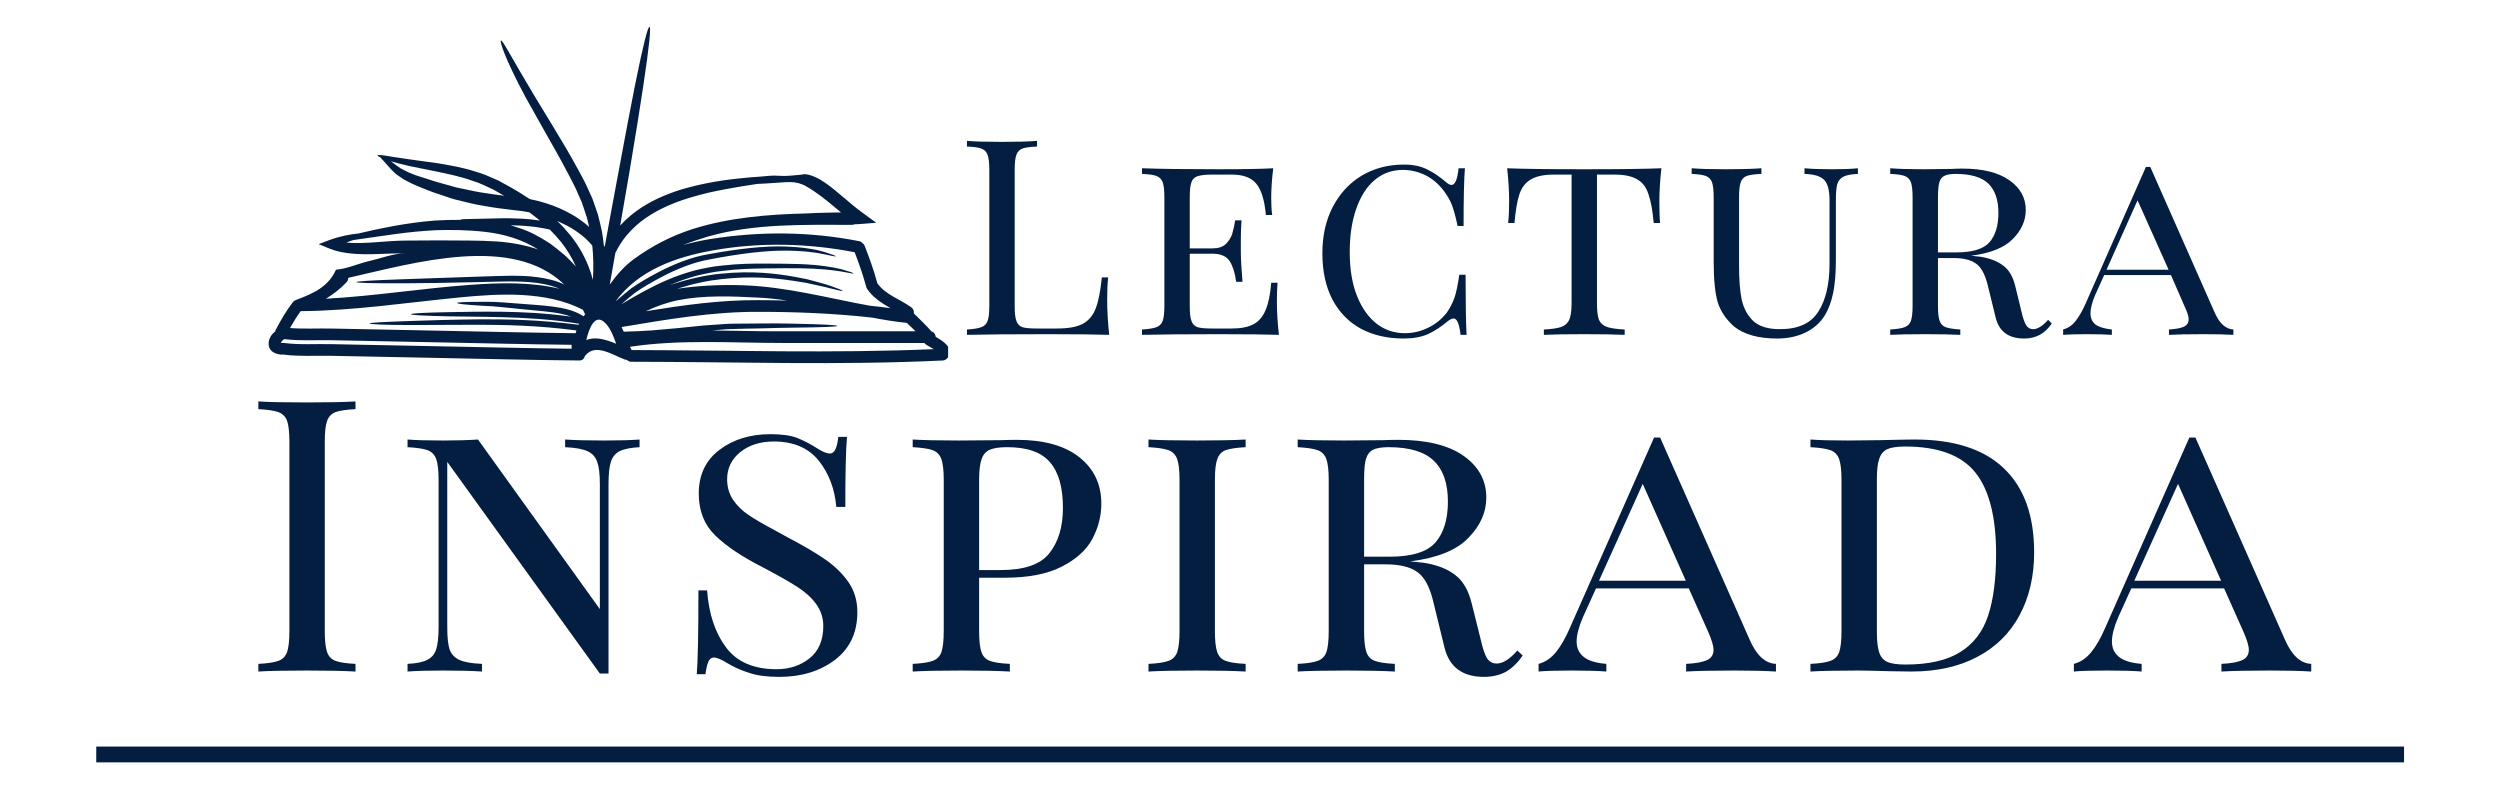<svg xmlns="http://www.w3.org/2000/svg" xmlns:xlink="http://www.w3.org/1999/xlink" width="156" zoomAndPan="magnify" viewBox="0 0 116.88 37.5" height="50" preserveAspectRatio="xMidYMid meet" version="1.0"><defs><g/><clipPath id="af9527e768"><path d="M 12.488 1.184 L 44.312 1.184 L 44.312 17 L 12.488 17 Z M 12.488 1.184 " clip-rule="nonzero"/></clipPath></defs><g clip-path="url(#af9527e768)"><path fill="#041e42" d="M 23.531 9.16 C 23.367 9.062 23.203 8.969 23.043 8.879 C 22.707 8.727 22.398 8.562 22.074 8.469 C 21.449 8.242 20.867 8.137 20.367 8.027 C 19.863 7.926 19.434 7.84 19.074 7.766 C 18.727 7.684 18.449 7.613 18.234 7.547 C 18.371 7.648 18.52 7.77 18.695 7.883 C 18.805 7.938 18.918 7.992 19.035 8.055 C 19.16 8.117 19.289 8.152 19.422 8.211 C 19.559 8.258 19.719 8.305 19.875 8.355 C 19.957 8.383 20.039 8.406 20.121 8.434 C 20.164 8.449 20.207 8.461 20.25 8.477 L 20.285 8.484 L 20.293 8.488 C 20.293 8.488 20.301 8.492 20.301 8.492 L 20.305 8.492 L 20.367 8.512 C 20.547 8.562 20.727 8.613 20.914 8.664 C 21.102 8.715 21.297 8.781 21.488 8.812 C 21.879 8.891 22.281 8.992 22.723 9.047 C 22.984 9.09 23.258 9.125 23.531 9.16 Z M 25.129 11.676 C 24.332 11.18 23.488 10.953 22.703 10.859 C 21.836 10.754 21.035 10.754 20.34 10.773 C 19.645 10.809 19.035 10.875 18.508 10.945 C 17.609 11.066 16.949 11.172 16.48 11.234 C 16.477 11.234 16.477 11.238 16.469 11.238 C 16.383 11.266 16.289 11.293 16.188 11.34 C 16.176 11.344 16.16 11.352 16.145 11.355 C 16.586 11.391 17.094 11.371 17.645 11.328 C 18.066 11.293 18.543 11.258 19.02 11.258 C 19.492 11.254 19.984 11.25 20.484 11.25 C 20.965 11.25 21.43 11.254 21.883 11.258 C 22.109 11.262 22.328 11.266 22.543 11.27 C 22.766 11.281 22.98 11.289 23.195 11.301 C 23.91 11.352 24.578 11.484 25.129 11.676 Z M 25.766 13.102 C 25.957 13.152 26.156 13.223 26.348 13.316 C 23.91 10.961 19.387 12.289 16.234 13.004 C 16.242 13.07 16.223 13.145 16.16 13.207 C 15.871 13.516 15.543 13.766 15.195 13.98 C 17.449 13.859 19.676 13.496 21.934 13.332 C 23.289 13.234 24.77 13.184 26.129 13.516 C 25.984 13.453 25.836 13.402 25.691 13.363 C 25.262 13.25 24.828 13.203 24.41 13.184 C 23.996 13.164 23.598 13.168 23.219 13.18 C 22.836 13.188 22.473 13.199 22.133 13.207 C 20.762 13.238 19.691 13.258 18.875 13.258 C 18.059 13.258 17.492 13.258 17.133 13.246 C 16.773 13.234 16.621 13.223 16.621 13.199 C 16.621 13.184 16.773 13.164 17.133 13.141 C 17.492 13.117 18.055 13.094 18.871 13.066 C 19.688 13.035 20.754 13 22.125 12.953 C 22.469 12.941 22.828 12.93 23.211 12.918 C 23.59 12.906 23.996 12.898 24.426 12.914 C 24.852 12.934 25.301 12.98 25.766 13.102 Z M 26.371 11.945 C 26.551 12.109 26.727 12.285 26.891 12.477 C 26.707 12.055 26.469 11.668 26.203 11.332 C 26.031 11.121 25.855 10.926 25.672 10.746 C 25.062 10.602 24.449 10.551 23.828 10.543 C 23.832 10.543 23.832 10.543 23.836 10.543 C 23.957 10.578 24.078 10.621 24.207 10.664 C 24.707 10.812 25.195 11.078 25.68 11.395 C 25.91 11.566 26.141 11.75 26.371 11.945 Z M 27.324 14.711 C 27.289 14.637 27.254 14.566 27.219 14.496 C 25.488 13.609 23.301 13.738 21.426 13.922 C 18.953 14.164 16.5 14.543 14.012 14.562 C 13.828 14.816 13.664 15.082 13.512 15.352 C 14.141 15.402 14.801 15.363 15.426 15.375 C 17 15.41 18.57 15.441 20.145 15.469 C 22.387 15.512 24.637 15.57 26.879 15.594 C 26.891 15.547 26.906 15.508 26.918 15.465 C 25.117 15.23 23.598 15.203 22.355 15.199 C 21.082 15.203 20.09 15.207 19.328 15.211 C 18.57 15.215 18.047 15.203 17.715 15.188 C 17.379 15.176 17.234 15.156 17.234 15.137 C 17.234 15.121 17.379 15.102 17.715 15.082 C 18.047 15.062 18.57 15.043 19.324 15.016 C 20.082 14.992 21.078 14.957 22.355 14.945 C 23.617 14.938 25.164 14.957 27.02 15.199 C 27.023 15.188 27.035 15.168 27.043 15.152 C 25.637 14.922 24.441 14.875 23.449 14.844 C 22.391 14.816 21.555 14.82 20.922 14.805 C 19.652 14.777 19.172 14.742 19.172 14.707 C 19.172 14.668 19.652 14.633 20.922 14.609 C 21.559 14.598 22.387 14.578 23.457 14.59 C 24.352 14.605 25.426 14.645 26.672 14.82 C 26.371 14.707 26.062 14.652 25.77 14.613 C 25.305 14.551 24.859 14.523 24.473 14.48 C 23.691 14.41 23.086 14.324 22.621 14.316 C 21.691 14.262 21.336 14.219 21.336 14.18 C 21.336 14.145 21.691 14.121 22.629 14.125 C 23.098 14.109 23.711 14.172 24.496 14.23 C 24.891 14.262 25.316 14.285 25.805 14.348 C 26.051 14.379 26.305 14.422 26.57 14.5 C 26.797 14.559 27.027 14.66 27.25 14.801 C 27.273 14.77 27.297 14.738 27.324 14.711 Z M 27.688 13.102 C 27.723 12.543 27.711 12.004 27.66 11.5 C 27.375 11.141 26.949 10.809 26.441 10.543 C 26.305 10.473 26.164 10.406 26.02 10.34 C 26.227 10.543 26.426 10.758 26.621 10.996 C 26.969 11.43 27.281 11.934 27.5 12.516 C 27.574 12.707 27.637 12.902 27.688 13.102 Z M 28.777 16.086 C 28.637 15.707 28.496 15.316 28.215 15.07 C 27.777 14.691 27.508 15.352 27.379 15.918 C 27.809 15.734 28.305 15.898 28.777 16.086 Z M 35.43 14.047 C 35.879 14.047 36.332 14.055 36.781 14.066 C 36.316 14 35.848 13.945 35.379 13.926 C 34.168 13.863 32.887 13.812 31.691 14.047 C 31.145 14.156 30.645 14.34 30.16 14.566 C 31.906 14.281 33.645 14.035 35.43 14.047 Z M 39.301 9.941 C 39.207 9.867 39.117 9.789 39.027 9.715 C 38.594 9.352 38.164 9.004 37.676 8.723 C 37.164 8.43 36.742 8.535 36.18 8.562 C 35.871 8.578 35.594 8.605 35.371 8.609 C 35.133 8.648 34.871 8.688 34.574 8.734 C 34.137 8.809 33.629 8.895 33.059 9.027 C 32.488 9.168 31.848 9.34 31.18 9.637 C 30.516 9.934 29.812 10.355 29.254 11.031 C 29.055 11.27 28.883 11.543 28.738 11.84 C 28.656 12.312 28.57 12.805 28.477 13.316 C 28.797 12.875 29.145 12.465 29.59 12.137 C 30.43 11.523 31.352 11.039 32.344 10.723 C 34.062 10.176 35.918 10.031 37.699 9.988 C 37.98 9.969 38.301 9.961 38.645 9.953 C 38.855 9.953 39.074 9.949 39.301 9.941 Z M 41.613 14.422 C 41.199 14.18 40.789 13.926 40.52 13.516 C 40.488 13.477 40.477 13.434 40.473 13.395 C 40.469 13.383 40.461 13.371 40.461 13.359 C 40.316 12.828 40.133 12.316 39.938 11.805 C 37.773 11.383 35.5 11.328 33.324 11.715 C 31.562 12.027 29.828 12.641 28.742 14.109 C 28.988 13.906 29.227 13.695 29.469 13.504 C 29.902 13.199 30.316 12.969 30.73 12.75 C 31.547 12.32 32.352 12.02 33.102 11.895 C 34.574 11.625 35.746 11.508 36.645 11.535 C 37.539 11.562 38.156 11.68 38.531 11.793 C 38.91 11.914 39.066 11.977 39.062 11.996 C 39.055 12.012 38.887 11.984 38.508 11.898 C 38.129 11.816 37.523 11.73 36.641 11.73 C 35.762 11.73 34.609 11.859 33.148 12.141 C 32.422 12.27 31.656 12.562 30.855 12.988 C 30.453 13.203 30.027 13.441 29.637 13.719 C 29.434 13.879 29.234 14.055 29.02 14.238 C 29.773 13.785 30.492 13.387 31.195 13.09 C 31.637 12.898 32.074 12.758 32.496 12.645 C 32.918 12.547 33.324 12.465 33.711 12.43 C 34.484 12.34 35.176 12.332 35.785 12.336 C 36.391 12.34 36.922 12.34 37.383 12.359 C 38.305 12.395 38.938 12.504 39.332 12.602 C 39.719 12.711 39.883 12.773 39.883 12.793 C 39.867 12.855 39.203 12.578 37.375 12.555 C 36.918 12.547 36.395 12.555 35.785 12.562 C 35.18 12.57 34.496 12.582 33.742 12.68 C 33.363 12.719 32.969 12.801 32.559 12.898 C 32.152 13.012 31.73 13.148 31.305 13.336 C 31.297 13.34 31.293 13.34 31.285 13.344 C 32.16 13.051 32.977 12.871 33.719 12.805 C 35.156 12.66 36.285 12.805 37.121 12.953 C 37.332 12.996 37.527 13.035 37.703 13.066 C 37.879 13.117 38.039 13.156 38.184 13.195 C 38.328 13.234 38.457 13.27 38.578 13.305 C 38.691 13.344 38.793 13.375 38.883 13.406 C 39.234 13.531 39.387 13.594 39.379 13.613 C 39.371 13.629 39.211 13.602 38.852 13.508 C 38.762 13.488 38.66 13.461 38.543 13.43 C 38.426 13.402 38.293 13.375 38.148 13.344 C 38 13.312 37.844 13.277 37.668 13.238 C 37.488 13.211 37.297 13.18 37.09 13.145 C 36.262 13.023 35.148 12.902 33.746 13.059 C 33.098 13.125 32.391 13.273 31.637 13.512 C 32.672 13.363 33.711 13.312 34.754 13.352 C 36.766 13.426 38.68 13.949 40.633 14.305 C 40.961 14.34 41.285 14.375 41.613 14.422 Z M 36.211 15.504 C 38.402 15.504 40.625 15.504 42.789 15.504 C 42.652 15.371 42.512 15.238 42.375 15.109 C 42.371 15.105 42.367 15.109 42.363 15.109 C 41.824 15.055 41.285 14.965 40.75 14.863 C 38.984 14.668 37.207 14.594 35.43 14.594 C 33.262 14.586 31.16 14.949 29.031 15.305 C 29.062 15.379 29.098 15.449 29.129 15.523 C 29.637 15.504 30.004 15.496 30.426 15.465 C 30.867 15.43 31.273 15.391 31.672 15.355 C 32.074 15.316 32.453 15.277 32.816 15.238 C 33.184 15.215 33.531 15.188 33.859 15.164 C 34.023 15.148 34.184 15.148 34.336 15.148 C 34.492 15.145 34.645 15.145 34.789 15.145 C 35.082 15.141 35.359 15.141 35.617 15.137 C 36.133 15.137 36.586 15.133 36.977 15.145 C 37.754 15.16 38.293 15.18 38.637 15.195 C 38.98 15.215 39.129 15.234 39.129 15.254 C 39.129 15.27 38.98 15.289 38.637 15.301 C 38.293 15.316 37.754 15.328 36.977 15.336 C 36.586 15.336 36.137 15.355 35.621 15.367 C 35.363 15.371 35.09 15.379 34.797 15.383 C 34.652 15.387 34.504 15.391 34.348 15.395 C 34.191 15.398 34.035 15.398 33.871 15.414 C 33.676 15.434 33.473 15.449 33.266 15.465 C 34.25 15.473 35.234 15.504 36.211 15.504 Z M 43.637 16.34 C 43.523 16.266 43.398 16.207 43.289 16.133 C 43.25 16.109 43.223 16.082 43.203 16.051 C 40.93 16.051 38.781 16.051 36.566 16.051 C 34.207 16.051 31.766 15.875 29.422 16.23 C 29.441 16.27 29.457 16.305 29.477 16.34 C 29.484 16.352 29.492 16.371 29.5 16.383 C 34.211 16.391 38.926 16.543 43.637 16.34 Z M 13.07 16.047 C 13.07 16.047 13.07 16.051 13.066 16.051 C 13.07 16.051 13.074 16.047 13.078 16.043 C 13.094 16.043 13.141 16.051 13.141 16.051 C 13.145 16.051 13.148 16.051 13.152 16.051 C 13.18 16.047 13.203 16.047 13.234 16.051 C 13.945 16.145 14.711 16.09 15.426 16.105 C 17 16.137 18.57 16.168 20.145 16.199 C 22.324 16.238 24.508 16.297 26.691 16.32 C 26.691 16.262 26.691 16.199 26.691 16.137 C 24.508 16.113 22.324 16.059 20.145 16.016 C 18.57 15.984 17 15.957 15.426 15.922 C 14.715 15.91 13.957 15.961 13.25 15.871 C 13.23 15.887 13.207 15.898 13.184 15.91 C 13.172 15.922 13.164 15.934 13.152 15.945 C 13.109 15.984 13.094 16.031 13.078 16.043 C 13.074 16.043 13.074 16.047 13.07 16.047 Z M 18.898 11.855 C 18.477 11.855 18.078 11.871 17.676 11.887 C 16.812 11.922 15.988 11.895 15.348 11.629 L 14.852 11.426 L 15.336 11.242 C 15.891 11.039 16.355 10.965 16.684 10.93 C 16.691 10.93 16.695 10.93 16.703 10.93 C 17.137 10.824 17.707 10.699 18.449 10.562 C 18.98 10.469 19.598 10.375 20.316 10.32 C 20.684 10.301 21.082 10.285 21.5 10.289 C 21.523 10.27 21.551 10.258 21.586 10.258 C 22.797 10.246 24.012 10.137 25.199 10.32 C 25.191 10.309 25.18 10.301 25.168 10.289 C 25.02 10.168 24.867 10.051 24.719 9.938 C 24.488 9.895 24.25 9.855 24.008 9.836 C 23.531 9.777 23.07 9.727 22.625 9.641 C 22.176 9.574 21.742 9.461 21.332 9.359 C 21.121 9.312 20.938 9.242 20.754 9.18 C 20.57 9.117 20.391 9.055 20.219 9 L 20.152 8.977 L 20.109 8.961 L 20.078 8.945 C 20.039 8.93 19.996 8.914 19.957 8.902 C 19.875 8.867 19.797 8.832 19.715 8.805 C 19.555 8.738 19.406 8.68 19.254 8.609 C 19.109 8.535 18.957 8.469 18.836 8.395 C 18.777 8.355 18.723 8.316 18.668 8.281 C 18.641 8.262 18.613 8.242 18.586 8.227 L 18.547 8.199 L 18.527 8.188 L 18.523 8.18 L 18.512 8.176 C 18.508 8.172 18.496 8.164 18.496 8.164 C 18.297 7.992 18.152 7.828 18.039 7.699 C 17.984 7.641 17.934 7.582 17.891 7.531 C 17.844 7.484 17.805 7.441 17.773 7.406 C 17.758 7.391 17.746 7.375 17.738 7.363 C 17.645 7.32 17.602 7.289 17.609 7.273 C 17.617 7.238 17.82 7.25 18.262 7.332 C 18.484 7.367 18.77 7.41 19.129 7.461 C 19.488 7.512 19.922 7.57 20.434 7.641 C 20.945 7.73 21.547 7.82 22.219 8.039 C 22.559 8.129 22.902 8.293 23.27 8.453 C 23.617 8.641 23.984 8.84 24.355 9.074 C 24.48 9.152 24.605 9.234 24.734 9.316 C 24.754 9.32 24.773 9.324 24.797 9.332 C 25.031 9.379 25.262 9.438 25.484 9.508 C 25.93 9.648 26.348 9.832 26.719 10.047 C 27.012 10.215 27.277 10.41 27.512 10.621 C 27.477 10.469 27.438 10.32 27.406 10.176 C 27.324 9.934 27.246 9.703 27.172 9.48 C 27.074 9.258 26.984 9.047 26.891 8.84 C 26.797 8.633 26.684 8.434 26.586 8.238 C 26.184 7.461 25.789 6.781 25.445 6.172 C 25.102 5.566 24.805 5.035 24.547 4.57 C 23.547 2.707 23.32 1.918 23.379 1.895 C 23.461 1.859 23.809 2.578 24.887 4.379 C 25.16 4.828 25.477 5.348 25.836 5.941 C 26.199 6.543 26.609 7.215 27.031 8 C 27.137 8.199 27.25 8.398 27.355 8.613 C 27.453 8.832 27.559 9.055 27.66 9.285 C 27.742 9.527 27.832 9.77 27.918 10.023 C 27.98 10.285 28.055 10.547 28.109 10.824 C 28.148 11.035 28.176 11.254 28.199 11.477 C 28.215 11.504 28.227 11.531 28.238 11.559 C 28.48 10.223 28.699 9.043 28.895 8.004 C 29.207 6.316 29.457 5 29.656 4 C 30.059 1.996 30.262 1.246 30.336 1.258 C 30.41 1.273 30.344 2.047 30.039 4.066 C 29.887 5.078 29.676 6.398 29.391 8.09 C 29.266 8.836 29.121 9.656 28.965 10.555 C 29.582 9.875 30.312 9.461 30.98 9.176 C 31.699 8.871 32.367 8.707 32.961 8.586 C 33.555 8.465 34.074 8.398 34.523 8.352 C 34.902 8.309 35.227 8.285 35.512 8.266 C 35.844 8.242 36.066 8.199 36.406 8.227 C 36.73 8.254 37.062 8.207 37.391 8.18 C 37.453 8.18 37.574 8.145 37.625 8.152 C 38.277 8.223 38.941 8.844 39.422 9.242 C 39.723 9.496 40.008 9.742 40.285 9.941 L 40.949 10.426 L 40.145 10.488 C 40.074 10.492 40.004 10.492 39.934 10.496 C 39.898 10.512 39.859 10.523 39.812 10.523 C 37.625 10.523 35.23 10.449 33.062 11.074 C 32.668 11.191 32.281 11.32 31.902 11.469 C 32.32 11.352 32.746 11.258 33.18 11.188 C 35.5 10.816 37.848 10.832 40.16 11.289 C 40.227 11.305 40.277 11.34 40.309 11.383 C 40.352 11.41 40.387 11.453 40.41 11.512 C 40.625 12.07 40.832 12.633 40.988 13.215 C 40.988 13.223 40.988 13.23 40.992 13.242 C 41.355 13.789 42.082 14.008 42.594 14.387 C 42.691 14.461 42.723 14.566 42.707 14.668 C 42.988 14.945 43.277 15.215 43.539 15.516 C 43.66 15.547 43.723 15.652 43.73 15.762 C 43.992 15.922 44.262 16.074 44.391 16.367 C 44.453 16.504 44.434 16.66 44.293 16.742 C 44.289 16.746 44.285 16.746 44.281 16.75 C 44.238 16.816 44.164 16.863 44.062 16.871 C 39.207 17.105 34.344 16.934 29.484 16.93 C 29.395 16.93 29.328 16.895 29.285 16.844 C 29.258 16.844 29.23 16.84 29.199 16.832 C 28.637 16.637 27.824 16.039 27.336 16.637 C 27.328 16.648 27.32 16.656 27.312 16.668 C 27.285 16.777 27.203 16.871 27.055 16.871 C 24.75 16.852 22.445 16.789 20.145 16.746 C 18.57 16.715 17 16.688 15.426 16.652 C 14.711 16.637 13.945 16.691 13.234 16.598 C 13.227 16.594 13.215 16.594 13.207 16.59 C 13.188 16.594 13.168 16.598 13.141 16.598 C 12.891 16.59 12.578 16.48 12.523 16.199 C 12.477 15.949 12.582 15.723 12.766 15.555 C 12.781 15.539 12.797 15.527 12.816 15.516 C 12.82 15.484 12.828 15.457 12.848 15.426 C 13.082 14.984 13.332 14.551 13.637 14.152 C 13.676 14.098 13.727 14.062 13.785 14.047 C 13.797 14.039 13.812 14.031 13.828 14.023 C 14.613 13.734 15.316 13.41 15.664 12.621 C 16.148 12.59 16.711 12.336 17.195 12.223 C 17.723 12.105 18.359 11.855 18.898 11.855 " fill-opacity="1" fill-rule="nonzero"/></g><path fill="#041e42" d="M 13.078 16.043 C 13.074 16.047 13.07 16.051 13.066 16.051 C 13.07 16.051 13.07 16.047 13.07 16.047 C 13.074 16.047 13.074 16.043 13.078 16.043 " fill-opacity="1" fill-rule="nonzero"/><g fill="#041e42" fill-opacity="1"><g transform="translate(44.662, 15.671)"><g><path d="M 3.812 -8.812 C 3.5 -8.801 3.27 -8.77 3.125 -8.719 C 2.988 -8.664 2.895 -8.566 2.844 -8.422 C 2.789 -8.273 2.766 -8.039 2.766 -7.719 L 2.766 -1.359 C 2.766 -1.035 2.789 -0.801 2.844 -0.656 C 2.895 -0.508 2.988 -0.41 3.125 -0.359 C 3.27 -0.316 3.5 -0.297 3.812 -0.297 L 4.734 -0.297 C 5.266 -0.297 5.672 -0.367 5.953 -0.516 C 6.234 -0.672 6.438 -0.914 6.562 -1.25 C 6.688 -1.582 6.781 -2.062 6.844 -2.688 L 7.141 -2.688 C 7.109 -2.426 7.094 -2.078 7.094 -1.641 C 7.094 -1.148 7.125 -0.602 7.188 0 C 6.602 -0.02 5.625 -0.031 4.25 -0.031 C 2.613 -0.031 1.375 -0.02 0.531 0 L 0.531 -0.25 C 0.844 -0.27 1.066 -0.305 1.203 -0.359 C 1.348 -0.41 1.445 -0.508 1.5 -0.656 C 1.551 -0.801 1.578 -1.035 1.578 -1.359 L 1.578 -7.719 C 1.578 -8.039 1.551 -8.273 1.5 -8.422 C 1.445 -8.566 1.348 -8.664 1.203 -8.719 C 1.066 -8.77 0.844 -8.801 0.531 -8.812 L 0.531 -9.078 C 0.895 -9.047 1.441 -9.031 2.172 -9.031 C 2.859 -9.031 3.406 -9.047 3.812 -9.078 Z M 3.812 -8.812 "/></g></g></g><g fill="#041e42" fill-opacity="1"><g transform="translate(52.855, 15.671)"><g><path d="M 6.844 -1.516 C 6.844 -1.066 6.875 -0.562 6.938 0 C 6.375 -0.02 5.438 -0.031 4.125 -0.031 C 2.539 -0.031 1.344 -0.02 0.531 0 L 0.531 -0.25 C 0.844 -0.27 1.066 -0.305 1.203 -0.359 C 1.348 -0.41 1.445 -0.508 1.5 -0.656 C 1.551 -0.801 1.578 -1.035 1.578 -1.359 L 1.578 -6.438 C 1.578 -6.758 1.551 -6.992 1.5 -7.141 C 1.445 -7.285 1.348 -7.383 1.203 -7.438 C 1.066 -7.488 0.844 -7.52 0.531 -7.531 L 0.531 -7.797 C 1.344 -7.766 2.539 -7.75 4.125 -7.75 C 5.32 -7.75 6.172 -7.766 6.672 -7.797 C 6.609 -7.273 6.578 -6.812 6.578 -6.406 C 6.578 -6.07 6.594 -5.805 6.625 -5.609 L 6.328 -5.609 C 6.266 -6.305 6.113 -6.797 5.875 -7.078 C 5.645 -7.359 5.266 -7.5 4.734 -7.5 L 3.812 -7.5 C 3.5 -7.5 3.27 -7.473 3.125 -7.422 C 2.988 -7.379 2.895 -7.285 2.844 -7.141 C 2.789 -6.992 2.766 -6.758 2.766 -6.438 L 2.766 -4.047 L 3.828 -4.047 C 4.098 -4.047 4.305 -4.113 4.453 -4.25 C 4.598 -4.395 4.695 -4.551 4.75 -4.719 C 4.801 -4.883 4.848 -5.098 4.891 -5.359 L 5.188 -5.359 C 5.164 -5.066 5.156 -4.75 5.156 -4.406 L 5.156 -3.922 C 5.156 -3.586 5.18 -3.109 5.234 -2.484 L 4.938 -2.484 C 4.883 -2.891 4.785 -3.207 4.641 -3.438 C 4.492 -3.676 4.223 -3.797 3.828 -3.797 L 2.766 -3.797 L 2.766 -1.359 C 2.766 -1.035 2.789 -0.801 2.844 -0.656 C 2.895 -0.508 2.988 -0.41 3.125 -0.359 C 3.27 -0.316 3.5 -0.297 3.812 -0.297 L 4.734 -0.297 C 5.16 -0.297 5.5 -0.363 5.75 -0.5 C 6 -0.633 6.188 -0.852 6.312 -1.156 C 6.445 -1.457 6.535 -1.883 6.578 -2.438 L 6.875 -2.438 C 6.852 -2.207 6.844 -1.898 6.844 -1.516 Z M 6.844 -1.516 "/></g></g></g><g fill="#041e42" fill-opacity="1"><g transform="translate(61.139, 15.671)"><g><path d="M 4.516 -7.969 C 4.93 -7.969 5.285 -7.895 5.578 -7.75 C 5.867 -7.613 6.172 -7.41 6.484 -7.141 C 6.578 -7.055 6.66 -7.016 6.734 -7.016 C 6.898 -7.016 7.008 -7.273 7.062 -7.797 L 7.359 -7.797 C 7.316 -7.273 7.297 -6.375 7.297 -5.094 L 7.016 -5.094 C 6.922 -5.539 6.832 -5.867 6.75 -6.078 C 6.664 -6.297 6.539 -6.516 6.375 -6.734 C 6.133 -7.055 5.848 -7.301 5.516 -7.469 C 5.18 -7.633 4.828 -7.719 4.453 -7.719 C 3.953 -7.719 3.516 -7.562 3.141 -7.25 C 2.773 -6.945 2.488 -6.504 2.281 -5.922 C 2.07 -5.336 1.969 -4.656 1.969 -3.875 C 1.969 -3.07 2.082 -2.383 2.312 -1.812 C 2.539 -1.25 2.848 -0.816 3.234 -0.516 C 3.617 -0.223 4.055 -0.078 4.547 -0.078 C 4.922 -0.078 5.281 -0.16 5.625 -0.328 C 5.977 -0.492 6.273 -0.734 6.516 -1.047 C 6.672 -1.273 6.789 -1.508 6.875 -1.75 C 6.957 -2 7.031 -2.352 7.094 -2.812 L 7.391 -2.812 C 7.391 -1.477 7.406 -0.539 7.438 0 L 7.156 0 C 7.125 -0.258 7.082 -0.453 7.031 -0.578 C 6.977 -0.703 6.91 -0.766 6.828 -0.766 C 6.766 -0.766 6.68 -0.727 6.578 -0.656 C 6.254 -0.383 5.938 -0.176 5.625 -0.031 C 5.312 0.102 4.938 0.172 4.5 0.172 C 3.738 0.172 3.07 0.02 2.5 -0.281 C 1.926 -0.594 1.477 -1.051 1.156 -1.656 C 0.844 -2.258 0.688 -2.977 0.688 -3.812 C 0.688 -4.633 0.848 -5.359 1.172 -5.984 C 1.504 -6.617 1.957 -7.109 2.531 -7.453 C 3.113 -7.797 3.773 -7.969 4.516 -7.969 Z M 4.516 -7.969 "/></g></g></g><g fill="#041e42" fill-opacity="1"><g transform="translate(70.037, 15.671)"><g><path d="M 7.656 -7.797 C 7.594 -7.223 7.562 -6.719 7.562 -6.281 C 7.562 -5.832 7.57 -5.484 7.594 -5.234 L 7.297 -5.234 C 7.242 -5.828 7.16 -6.281 7.047 -6.594 C 6.941 -6.914 6.766 -7.145 6.516 -7.281 C 6.273 -7.426 5.922 -7.5 5.453 -7.5 L 4.641 -7.5 L 4.641 -1.484 C 4.641 -1.129 4.672 -0.867 4.734 -0.703 C 4.805 -0.547 4.926 -0.438 5.094 -0.375 C 5.27 -0.312 5.551 -0.27 5.938 -0.25 L 5.938 0 C 5.488 -0.02 4.859 -0.031 4.047 -0.031 C 3.191 -0.031 2.562 -0.02 2.156 0 L 2.156 -0.25 C 2.539 -0.27 2.816 -0.312 2.984 -0.375 C 3.148 -0.438 3.27 -0.547 3.344 -0.703 C 3.414 -0.867 3.453 -1.129 3.453 -1.484 L 3.453 -7.5 L 2.625 -7.5 C 2.164 -7.5 1.812 -7.426 1.562 -7.281 C 1.312 -7.145 1.129 -6.914 1.016 -6.594 C 0.91 -6.281 0.832 -5.828 0.781 -5.234 L 0.484 -5.234 C 0.516 -5.504 0.531 -5.852 0.531 -6.281 C 0.531 -6.719 0.5 -7.223 0.438 -7.797 C 1.145 -7.766 2.348 -7.75 4.047 -7.75 C 5.734 -7.75 6.938 -7.766 7.656 -7.797 Z M 7.656 -7.797 "/></g></g></g><g fill="#041e42" fill-opacity="1"><g transform="translate(78.781, 15.671)"><g><path d="M 8.109 -7.531 C 7.805 -7.52 7.582 -7.477 7.438 -7.406 C 7.289 -7.332 7.191 -7.211 7.141 -7.047 C 7.098 -6.879 7.078 -6.629 7.078 -6.297 L 7.078 -3.469 C 7.078 -2.883 7.035 -2.383 6.953 -1.969 C 6.867 -1.551 6.734 -1.191 6.547 -0.891 C 6.336 -0.555 6.039 -0.297 5.656 -0.109 C 5.27 0.078 4.828 0.172 4.328 0.172 C 3.453 0.172 2.781 -0.016 2.312 -0.391 C 1.938 -0.723 1.68 -1.102 1.547 -1.531 C 1.422 -1.957 1.359 -2.594 1.359 -3.438 L 1.359 -6.438 C 1.359 -6.758 1.332 -6.992 1.281 -7.141 C 1.227 -7.285 1.129 -7.383 0.984 -7.438 C 0.848 -7.488 0.629 -7.52 0.328 -7.531 L 0.328 -7.797 C 0.68 -7.766 1.223 -7.75 1.953 -7.75 C 2.641 -7.75 3.188 -7.766 3.594 -7.797 L 3.594 -7.531 C 3.281 -7.52 3.051 -7.488 2.906 -7.438 C 2.77 -7.383 2.676 -7.285 2.625 -7.141 C 2.57 -6.992 2.547 -6.758 2.547 -6.438 L 2.547 -3.219 C 2.547 -2.582 2.586 -2.055 2.672 -1.641 C 2.766 -1.234 2.945 -0.898 3.219 -0.641 C 3.5 -0.391 3.91 -0.266 4.453 -0.266 C 5.305 -0.266 5.906 -0.535 6.25 -1.078 C 6.602 -1.617 6.781 -2.367 6.781 -3.328 L 6.781 -6.297 C 6.781 -6.766 6.695 -7.082 6.531 -7.25 C 6.363 -7.426 6.055 -7.52 5.609 -7.531 L 5.609 -7.797 C 5.922 -7.766 6.359 -7.75 6.922 -7.75 C 7.43 -7.75 7.828 -7.766 8.109 -7.797 Z M 8.109 -7.531 "/></g></g></g><g fill="#041e42" fill-opacity="1"><g transform="translate(87.871, 15.671)"><g><path d="M 8.094 -0.531 C 7.938 -0.301 7.75 -0.125 7.531 0 C 7.32 0.113 7.078 0.172 6.797 0.172 C 6.078 0.172 5.633 -0.148 5.469 -0.797 L 5.078 -2.391 C 4.953 -2.867 4.77 -3.188 4.531 -3.344 C 4.301 -3.508 3.957 -3.594 3.5 -3.594 L 2.766 -3.594 L 2.766 -1.359 C 2.766 -1.035 2.789 -0.801 2.844 -0.656 C 2.895 -0.508 2.988 -0.41 3.125 -0.359 C 3.27 -0.305 3.5 -0.27 3.812 -0.25 L 3.812 0 C 3.414 -0.02 2.867 -0.031 2.172 -0.031 C 1.441 -0.031 0.895 -0.02 0.531 0 L 0.531 -0.25 C 0.844 -0.27 1.066 -0.305 1.203 -0.359 C 1.348 -0.41 1.445 -0.508 1.5 -0.656 C 1.551 -0.801 1.578 -1.035 1.578 -1.359 L 1.578 -6.438 C 1.578 -6.758 1.551 -6.992 1.5 -7.141 C 1.445 -7.285 1.348 -7.383 1.203 -7.438 C 1.066 -7.488 0.844 -7.52 0.531 -7.531 L 0.531 -7.797 C 0.895 -7.766 1.414 -7.75 2.094 -7.75 L 3.406 -7.766 C 3.551 -7.773 3.719 -7.781 3.906 -7.781 C 4.863 -7.781 5.598 -7.598 6.109 -7.234 C 6.617 -6.879 6.875 -6.414 6.875 -5.844 C 6.875 -5.344 6.672 -4.891 6.266 -4.484 C 5.867 -4.078 5.219 -3.816 4.312 -3.703 C 4.488 -3.68 4.633 -3.664 4.75 -3.656 C 5.207 -3.582 5.566 -3.441 5.828 -3.234 C 6.098 -3.035 6.285 -2.707 6.391 -2.25 L 6.672 -1.094 C 6.742 -0.789 6.816 -0.578 6.891 -0.453 C 6.973 -0.328 7.082 -0.266 7.219 -0.266 C 7.426 -0.266 7.66 -0.41 7.922 -0.703 Z M 3.594 -7.531 C 3.352 -7.531 3.176 -7.5 3.062 -7.438 C 2.945 -7.383 2.867 -7.281 2.828 -7.125 C 2.785 -6.969 2.766 -6.738 2.766 -6.438 L 2.766 -3.859 L 3.625 -3.859 C 4.375 -3.859 4.891 -4.016 5.172 -4.328 C 5.453 -4.648 5.594 -5.109 5.594 -5.703 C 5.594 -6.316 5.438 -6.773 5.125 -7.078 C 4.812 -7.379 4.301 -7.531 3.594 -7.531 Z M 3.594 -7.531 "/></g></g></g><g fill="#041e42" fill-opacity="1"><g transform="translate(96.525, 15.671)"><g><path d="M 7.047 -1.078 C 7.273 -0.547 7.57 -0.27 7.938 -0.25 L 7.938 0 C 7.594 -0.02 7.133 -0.031 6.562 -0.031 C 5.82 -0.031 5.273 -0.02 4.922 0 L 4.922 -0.25 C 5.234 -0.27 5.461 -0.312 5.609 -0.375 C 5.766 -0.445 5.844 -0.566 5.844 -0.734 C 5.844 -0.867 5.781 -1.066 5.656 -1.328 L 5.016 -2.797 L 1.891 -2.797 L 1.453 -1.828 C 1.316 -1.492 1.25 -1.223 1.25 -1.016 C 1.25 -0.785 1.328 -0.609 1.484 -0.484 C 1.641 -0.367 1.895 -0.289 2.25 -0.25 L 2.25 0 C 1.988 -0.02 1.598 -0.031 1.078 -0.031 C 0.555 -0.031 0.188 -0.02 -0.031 0 L -0.031 -0.25 C 0.195 -0.312 0.391 -0.441 0.547 -0.641 C 0.711 -0.848 0.867 -1.117 1.016 -1.453 L 3.844 -7.859 L 4.047 -7.859 Z M 4.906 -3.047 L 3.453 -6.297 L 2 -3.047 Z M 4.906 -3.047 "/></g></g></g><path stroke-linecap="butt" transform="matrix(0.74, 0, 0, 0.74, 4.444, 34.938)" fill="none" stroke-linejoin="miter" d="M 0.001 0.501 L 145.953 0.501 " stroke="#041e42" stroke-width="1" stroke-opacity="1" stroke-miterlimit="4"/><g fill="#041e42" fill-opacity="1"><g transform="translate(11.281, 31.428)"><g><path d="M 5.297 -12.281 C 4.867 -12.258 4.555 -12.211 4.359 -12.141 C 4.172 -12.066 4.039 -11.93 3.969 -11.734 C 3.895 -11.535 3.859 -11.207 3.859 -10.75 L 3.859 -1.891 C 3.859 -1.441 3.895 -1.113 3.969 -0.906 C 4.039 -0.707 4.172 -0.57 4.359 -0.5 C 4.555 -0.426 4.867 -0.379 5.297 -0.359 L 5.297 0 C 4.754 -0.031 4 -0.047 3.031 -0.047 C 2.008 -0.047 1.25 -0.031 0.75 0 L 0.75 -0.359 C 1.176 -0.379 1.488 -0.426 1.688 -0.5 C 1.883 -0.57 2.02 -0.707 2.094 -0.906 C 2.164 -1.113 2.203 -1.441 2.203 -1.891 L 2.203 -10.75 C 2.203 -11.207 2.164 -11.535 2.094 -11.734 C 2.02 -11.93 1.883 -12.066 1.688 -12.141 C 1.488 -12.211 1.176 -12.258 0.75 -12.281 L 0.75 -12.641 C 1.25 -12.609 2.008 -12.594 3.031 -12.594 C 3.988 -12.594 4.742 -12.609 5.297 -12.641 Z M 5.297 -12.281 "/></g></g></g><g fill="#041e42" fill-opacity="1"><g transform="translate(18.263, 31.428)"><g><path d="M 11.609 -10.5 C 11.191 -10.477 10.879 -10.414 10.672 -10.312 C 10.473 -10.207 10.336 -10.039 10.266 -9.812 C 10.191 -9.582 10.156 -9.238 10.156 -8.781 L 10.156 0.094 L 9.75 0.094 L 2.609 -9.812 L 2.609 -2.078 C 2.609 -1.609 2.645 -1.258 2.719 -1.031 C 2.801 -0.812 2.953 -0.648 3.172 -0.547 C 3.398 -0.441 3.754 -0.379 4.234 -0.359 L 4.234 0 C 3.805 -0.031 3.195 -0.047 2.406 -0.047 C 1.695 -0.047 1.145 -0.031 0.75 0 L 0.75 -0.359 C 1.164 -0.379 1.473 -0.441 1.672 -0.547 C 1.879 -0.648 2.02 -0.816 2.094 -1.047 C 2.164 -1.273 2.203 -1.617 2.203 -2.078 L 2.203 -8.969 C 2.203 -9.414 2.164 -9.738 2.094 -9.938 C 2.02 -10.145 1.883 -10.285 1.688 -10.359 C 1.488 -10.43 1.176 -10.477 0.75 -10.5 L 0.75 -10.859 C 1.145 -10.828 1.695 -10.812 2.406 -10.812 C 3.051 -10.812 3.598 -10.828 4.047 -10.859 L 9.75 -2.922 L 9.75 -8.781 C 9.75 -9.25 9.707 -9.594 9.625 -9.812 C 9.551 -10.039 9.398 -10.207 9.172 -10.312 C 8.953 -10.414 8.602 -10.477 8.125 -10.5 L 8.125 -10.859 C 8.551 -10.828 9.16 -10.812 9.953 -10.812 C 10.66 -10.812 11.211 -10.828 11.609 -10.859 Z M 11.609 -10.5 "/></g></g></g><g fill="#041e42" fill-opacity="1"><g transform="translate(31.423, 31.428)"><g><path d="M 4.578 -11.109 C 5.098 -11.109 5.508 -11.051 5.812 -10.938 C 6.113 -10.82 6.426 -10.66 6.75 -10.453 C 7.008 -10.285 7.211 -10.203 7.359 -10.203 C 7.461 -10.203 7.547 -10.266 7.609 -10.391 C 7.672 -10.516 7.719 -10.711 7.75 -10.984 L 8.156 -10.984 C 8.102 -10.367 8.078 -9.273 8.078 -7.703 L 7.656 -7.703 C 7.582 -8.555 7.305 -9.281 6.828 -9.875 C 6.348 -10.469 5.648 -10.766 4.734 -10.766 C 4.098 -10.766 3.57 -10.598 3.156 -10.266 C 2.75 -9.93 2.547 -9.508 2.547 -9 C 2.547 -8.633 2.641 -8.312 2.828 -8.031 C 3.016 -7.758 3.254 -7.523 3.547 -7.328 C 3.836 -7.129 4.25 -6.891 4.781 -6.609 L 5.375 -6.281 C 6.113 -5.895 6.707 -5.547 7.156 -5.234 C 7.602 -4.922 7.961 -4.566 8.234 -4.172 C 8.504 -3.773 8.641 -3.312 8.641 -2.781 C 8.641 -1.82 8.289 -1.078 7.594 -0.547 C 6.895 -0.016 6.023 0.25 4.984 0.25 C 4.41 0.25 3.941 0.188 3.578 0.062 C 3.211 -0.051 2.863 -0.207 2.531 -0.406 C 2.27 -0.57 2.066 -0.656 1.922 -0.656 C 1.816 -0.656 1.734 -0.594 1.672 -0.469 C 1.617 -0.344 1.57 -0.145 1.531 0.125 L 1.125 0.125 C 1.176 -0.457 1.203 -1.766 1.203 -3.797 L 1.609 -3.797 C 1.691 -2.691 1.988 -1.801 2.5 -1.125 C 3.008 -0.445 3.797 -0.109 4.859 -0.109 C 5.453 -0.109 5.961 -0.273 6.391 -0.609 C 6.828 -0.953 7.047 -1.457 7.047 -2.125 C 7.047 -2.52 6.93 -2.867 6.703 -3.172 C 6.484 -3.473 6.18 -3.742 5.797 -3.984 C 5.422 -4.223 4.895 -4.52 4.219 -4.875 C 3.238 -5.375 2.492 -5.875 1.984 -6.375 C 1.473 -6.875 1.219 -7.523 1.219 -8.328 C 1.219 -9.203 1.539 -9.883 2.188 -10.375 C 2.832 -10.863 3.629 -11.109 4.578 -11.109 Z M 4.578 -11.109 "/></g></g></g><g fill="#041e42" fill-opacity="1"><g transform="translate(41.904, 31.428)"><g><path d="M 3.859 -4.391 L 3.859 -1.891 C 3.859 -1.441 3.895 -1.113 3.969 -0.906 C 4.039 -0.707 4.172 -0.57 4.359 -0.5 C 4.555 -0.426 4.867 -0.379 5.297 -0.359 L 5.297 0 C 4.754 -0.031 4 -0.047 3.031 -0.047 C 2.008 -0.047 1.25 -0.031 0.75 0 L 0.75 -0.359 C 1.176 -0.379 1.488 -0.426 1.688 -0.5 C 1.883 -0.57 2.02 -0.707 2.094 -0.906 C 2.164 -1.113 2.203 -1.441 2.203 -1.891 L 2.203 -8.969 C 2.203 -9.414 2.164 -9.738 2.094 -9.938 C 2.02 -10.145 1.883 -10.285 1.688 -10.359 C 1.488 -10.43 1.176 -10.477 0.75 -10.5 L 0.75 -10.859 C 1.25 -10.828 1.973 -10.812 2.922 -10.812 L 4.859 -10.828 C 5.086 -10.836 5.344 -10.844 5.625 -10.844 C 6.895 -10.844 7.867 -10.57 8.547 -10.031 C 9.234 -9.488 9.578 -8.766 9.578 -7.859 C 9.578 -7.285 9.438 -6.734 9.156 -6.203 C 8.875 -5.68 8.395 -5.25 7.719 -4.906 C 7.051 -4.562 6.16 -4.391 5.047 -4.391 Z M 5.172 -10.5 C 4.805 -10.5 4.531 -10.457 4.344 -10.375 C 4.164 -10.289 4.039 -10.141 3.969 -9.922 C 3.895 -9.711 3.859 -9.395 3.859 -8.969 L 3.859 -4.75 L 4.875 -4.75 C 5.969 -4.75 6.723 -5.008 7.141 -5.531 C 7.566 -6.062 7.781 -6.77 7.781 -7.656 C 7.781 -8.625 7.578 -9.336 7.172 -9.797 C 6.773 -10.266 6.109 -10.5 5.172 -10.5 Z M 5.172 -10.5 "/></g></g></g><g fill="#041e42" fill-opacity="1"><g transform="translate(52.939, 31.428)"><g><path d="M 5.297 -10.5 C 4.867 -10.477 4.555 -10.43 4.359 -10.359 C 4.172 -10.285 4.039 -10.145 3.969 -9.938 C 3.895 -9.738 3.859 -9.414 3.859 -8.969 L 3.859 -1.891 C 3.859 -1.441 3.895 -1.113 3.969 -0.906 C 4.039 -0.707 4.172 -0.57 4.359 -0.5 C 4.555 -0.426 4.867 -0.379 5.297 -0.359 L 5.297 0 C 4.754 -0.031 4 -0.047 3.031 -0.047 C 2.008 -0.047 1.25 -0.031 0.75 0 L 0.75 -0.359 C 1.176 -0.379 1.488 -0.426 1.688 -0.5 C 1.883 -0.57 2.02 -0.707 2.094 -0.906 C 2.164 -1.113 2.203 -1.441 2.203 -1.891 L 2.203 -8.969 C 2.203 -9.414 2.164 -9.738 2.094 -9.938 C 2.02 -10.145 1.883 -10.285 1.688 -10.359 C 1.488 -10.43 1.176 -10.477 0.75 -10.5 L 0.75 -10.859 C 1.25 -10.828 2.008 -10.812 3.031 -10.812 C 3.988 -10.812 4.742 -10.828 5.297 -10.859 Z M 5.297 -10.5 "/></g></g></g><g fill="#041e42" fill-opacity="1"><g transform="translate(59.921, 31.428)"><g><path d="M 11.281 -0.75 C 11.062 -0.426 10.805 -0.176 10.516 0 C 10.223 0.164 9.875 0.25 9.469 0.25 C 8.469 0.25 7.852 -0.203 7.625 -1.109 L 7.078 -3.344 C 6.91 -4.008 6.66 -4.453 6.328 -4.672 C 6.004 -4.898 5.52 -5.016 4.875 -5.016 L 3.859 -5.016 L 3.859 -1.891 C 3.859 -1.441 3.895 -1.113 3.969 -0.906 C 4.039 -0.707 4.172 -0.57 4.359 -0.5 C 4.555 -0.426 4.867 -0.379 5.297 -0.359 L 5.297 0 C 4.754 -0.031 4 -0.047 3.031 -0.047 C 2.008 -0.047 1.25 -0.031 0.75 0 L 0.75 -0.359 C 1.176 -0.379 1.488 -0.426 1.688 -0.5 C 1.883 -0.57 2.02 -0.707 2.094 -0.906 C 2.164 -1.113 2.203 -1.441 2.203 -1.891 L 2.203 -8.969 C 2.203 -9.414 2.164 -9.738 2.094 -9.938 C 2.02 -10.145 1.883 -10.285 1.688 -10.359 C 1.488 -10.43 1.176 -10.477 0.75 -10.5 L 0.75 -10.859 C 1.25 -10.828 1.973 -10.812 2.922 -10.812 L 4.75 -10.828 C 4.945 -10.836 5.18 -10.844 5.453 -10.844 C 6.785 -10.844 7.805 -10.594 8.516 -10.094 C 9.223 -9.594 9.578 -8.941 9.578 -8.141 C 9.578 -7.453 9.297 -6.82 8.734 -6.25 C 8.18 -5.676 7.273 -5.312 6.016 -5.156 C 6.254 -5.133 6.457 -5.113 6.625 -5.094 C 7.258 -5 7.758 -4.805 8.125 -4.516 C 8.5 -4.234 8.758 -3.773 8.906 -3.141 L 9.312 -1.516 C 9.406 -1.098 9.504 -0.801 9.609 -0.625 C 9.723 -0.457 9.875 -0.375 10.062 -0.375 C 10.352 -0.375 10.676 -0.578 11.031 -0.984 Z M 5 -10.5 C 4.676 -10.5 4.43 -10.457 4.266 -10.375 C 4.109 -10.289 4 -10.141 3.938 -9.922 C 3.883 -9.711 3.859 -9.395 3.859 -8.969 L 3.859 -5.375 L 5.047 -5.375 C 6.098 -5.375 6.816 -5.598 7.203 -6.047 C 7.586 -6.492 7.781 -7.129 7.781 -7.953 C 7.781 -8.805 7.562 -9.441 7.125 -9.859 C 6.695 -10.285 5.988 -10.5 5 -10.5 Z M 5 -10.5 "/></g></g></g><g fill="#041e42" fill-opacity="1"><g transform="translate(71.992, 31.428)"><g><path d="M 9.828 -1.5 C 10.148 -0.758 10.562 -0.379 11.062 -0.359 L 11.062 0 C 10.582 -0.031 9.941 -0.047 9.141 -0.047 C 8.117 -0.047 7.359 -0.031 6.859 0 L 6.859 -0.359 C 7.297 -0.379 7.617 -0.438 7.828 -0.531 C 8.035 -0.625 8.141 -0.785 8.141 -1.016 C 8.141 -1.203 8.055 -1.484 7.891 -1.859 L 6.984 -3.891 L 2.641 -3.891 L 2.031 -2.547 C 1.832 -2.086 1.734 -1.707 1.734 -1.406 C 1.734 -1.102 1.844 -0.863 2.062 -0.688 C 2.281 -0.508 2.633 -0.398 3.125 -0.359 L 3.125 0 C 2.77 -0.031 2.227 -0.047 1.5 -0.047 C 0.77 -0.047 0.254 -0.031 -0.047 0 L -0.047 -0.359 C 0.266 -0.441 0.535 -0.625 0.766 -0.906 C 0.992 -1.188 1.207 -1.555 1.406 -2.016 L 5.359 -10.953 L 5.641 -10.953 Z M 6.844 -4.25 L 4.828 -8.781 L 2.781 -4.25 Z M 6.844 -4.25 "/></g></g></g><g fill="#041e42" fill-opacity="1"><g transform="translate(83.919, 31.428)"><g><path d="M 5.625 -10.859 C 7.477 -10.859 8.875 -10.406 9.812 -9.5 C 10.75 -8.602 11.219 -7.297 11.219 -5.578 C 11.219 -4.453 10.988 -3.469 10.531 -2.625 C 10.082 -1.789 9.426 -1.145 8.562 -0.688 C 7.695 -0.227 6.664 0 5.469 0 L 4.422 -0.016 C 3.754 -0.035 3.27 -0.047 2.969 -0.047 C 1.988 -0.047 1.25 -0.031 0.75 0 L 0.75 -0.359 C 1.176 -0.379 1.488 -0.426 1.688 -0.5 C 1.883 -0.57 2.02 -0.707 2.094 -0.906 C 2.164 -1.113 2.203 -1.441 2.203 -1.891 L 2.203 -8.969 C 2.203 -9.414 2.164 -9.738 2.094 -9.938 C 2.02 -10.145 1.883 -10.285 1.688 -10.359 C 1.488 -10.43 1.176 -10.477 0.75 -10.5 L 0.75 -10.859 C 1.164 -10.828 1.742 -10.812 2.484 -10.812 L 4 -10.828 C 4.812 -10.848 5.352 -10.859 5.625 -10.859 Z M 5.172 -10.531 C 4.805 -10.531 4.531 -10.488 4.344 -10.406 C 4.164 -10.32 4.039 -10.172 3.969 -9.953 C 3.895 -9.742 3.859 -9.426 3.859 -9 L 3.859 -1.859 C 3.859 -1.43 3.895 -1.109 3.969 -0.891 C 4.039 -0.68 4.164 -0.535 4.344 -0.453 C 4.531 -0.367 4.816 -0.328 5.203 -0.328 C 6.285 -0.328 7.133 -0.52 7.75 -0.906 C 8.375 -1.289 8.812 -1.859 9.062 -2.609 C 9.312 -3.359 9.438 -4.32 9.438 -5.5 C 9.438 -7.238 9.113 -8.508 8.469 -9.312 C 7.82 -10.125 6.723 -10.531 5.172 -10.531 Z M 5.172 -10.531 "/></g></g></g><g fill="#041e42" fill-opacity="1"><g transform="translate(97.044, 31.428)"><g><path d="M 9.828 -1.5 C 10.148 -0.758 10.562 -0.379 11.062 -0.359 L 11.062 0 C 10.582 -0.031 9.941 -0.047 9.141 -0.047 C 8.117 -0.047 7.359 -0.031 6.859 0 L 6.859 -0.359 C 7.297 -0.379 7.617 -0.438 7.828 -0.531 C 8.035 -0.625 8.141 -0.785 8.141 -1.016 C 8.141 -1.203 8.055 -1.484 7.891 -1.859 L 6.984 -3.891 L 2.641 -3.891 L 2.031 -2.547 C 1.832 -2.086 1.734 -1.707 1.734 -1.406 C 1.734 -1.102 1.844 -0.863 2.062 -0.688 C 2.281 -0.508 2.633 -0.398 3.125 -0.359 L 3.125 0 C 2.77 -0.031 2.227 -0.047 1.5 -0.047 C 0.77 -0.047 0.254 -0.031 -0.047 0 L -0.047 -0.359 C 0.266 -0.441 0.535 -0.625 0.766 -0.906 C 0.992 -1.188 1.207 -1.555 1.406 -2.016 L 5.359 -10.953 L 5.641 -10.953 Z M 6.844 -4.25 L 4.828 -8.781 L 2.781 -4.25 Z M 6.844 -4.25 "/></g></g></g></svg>